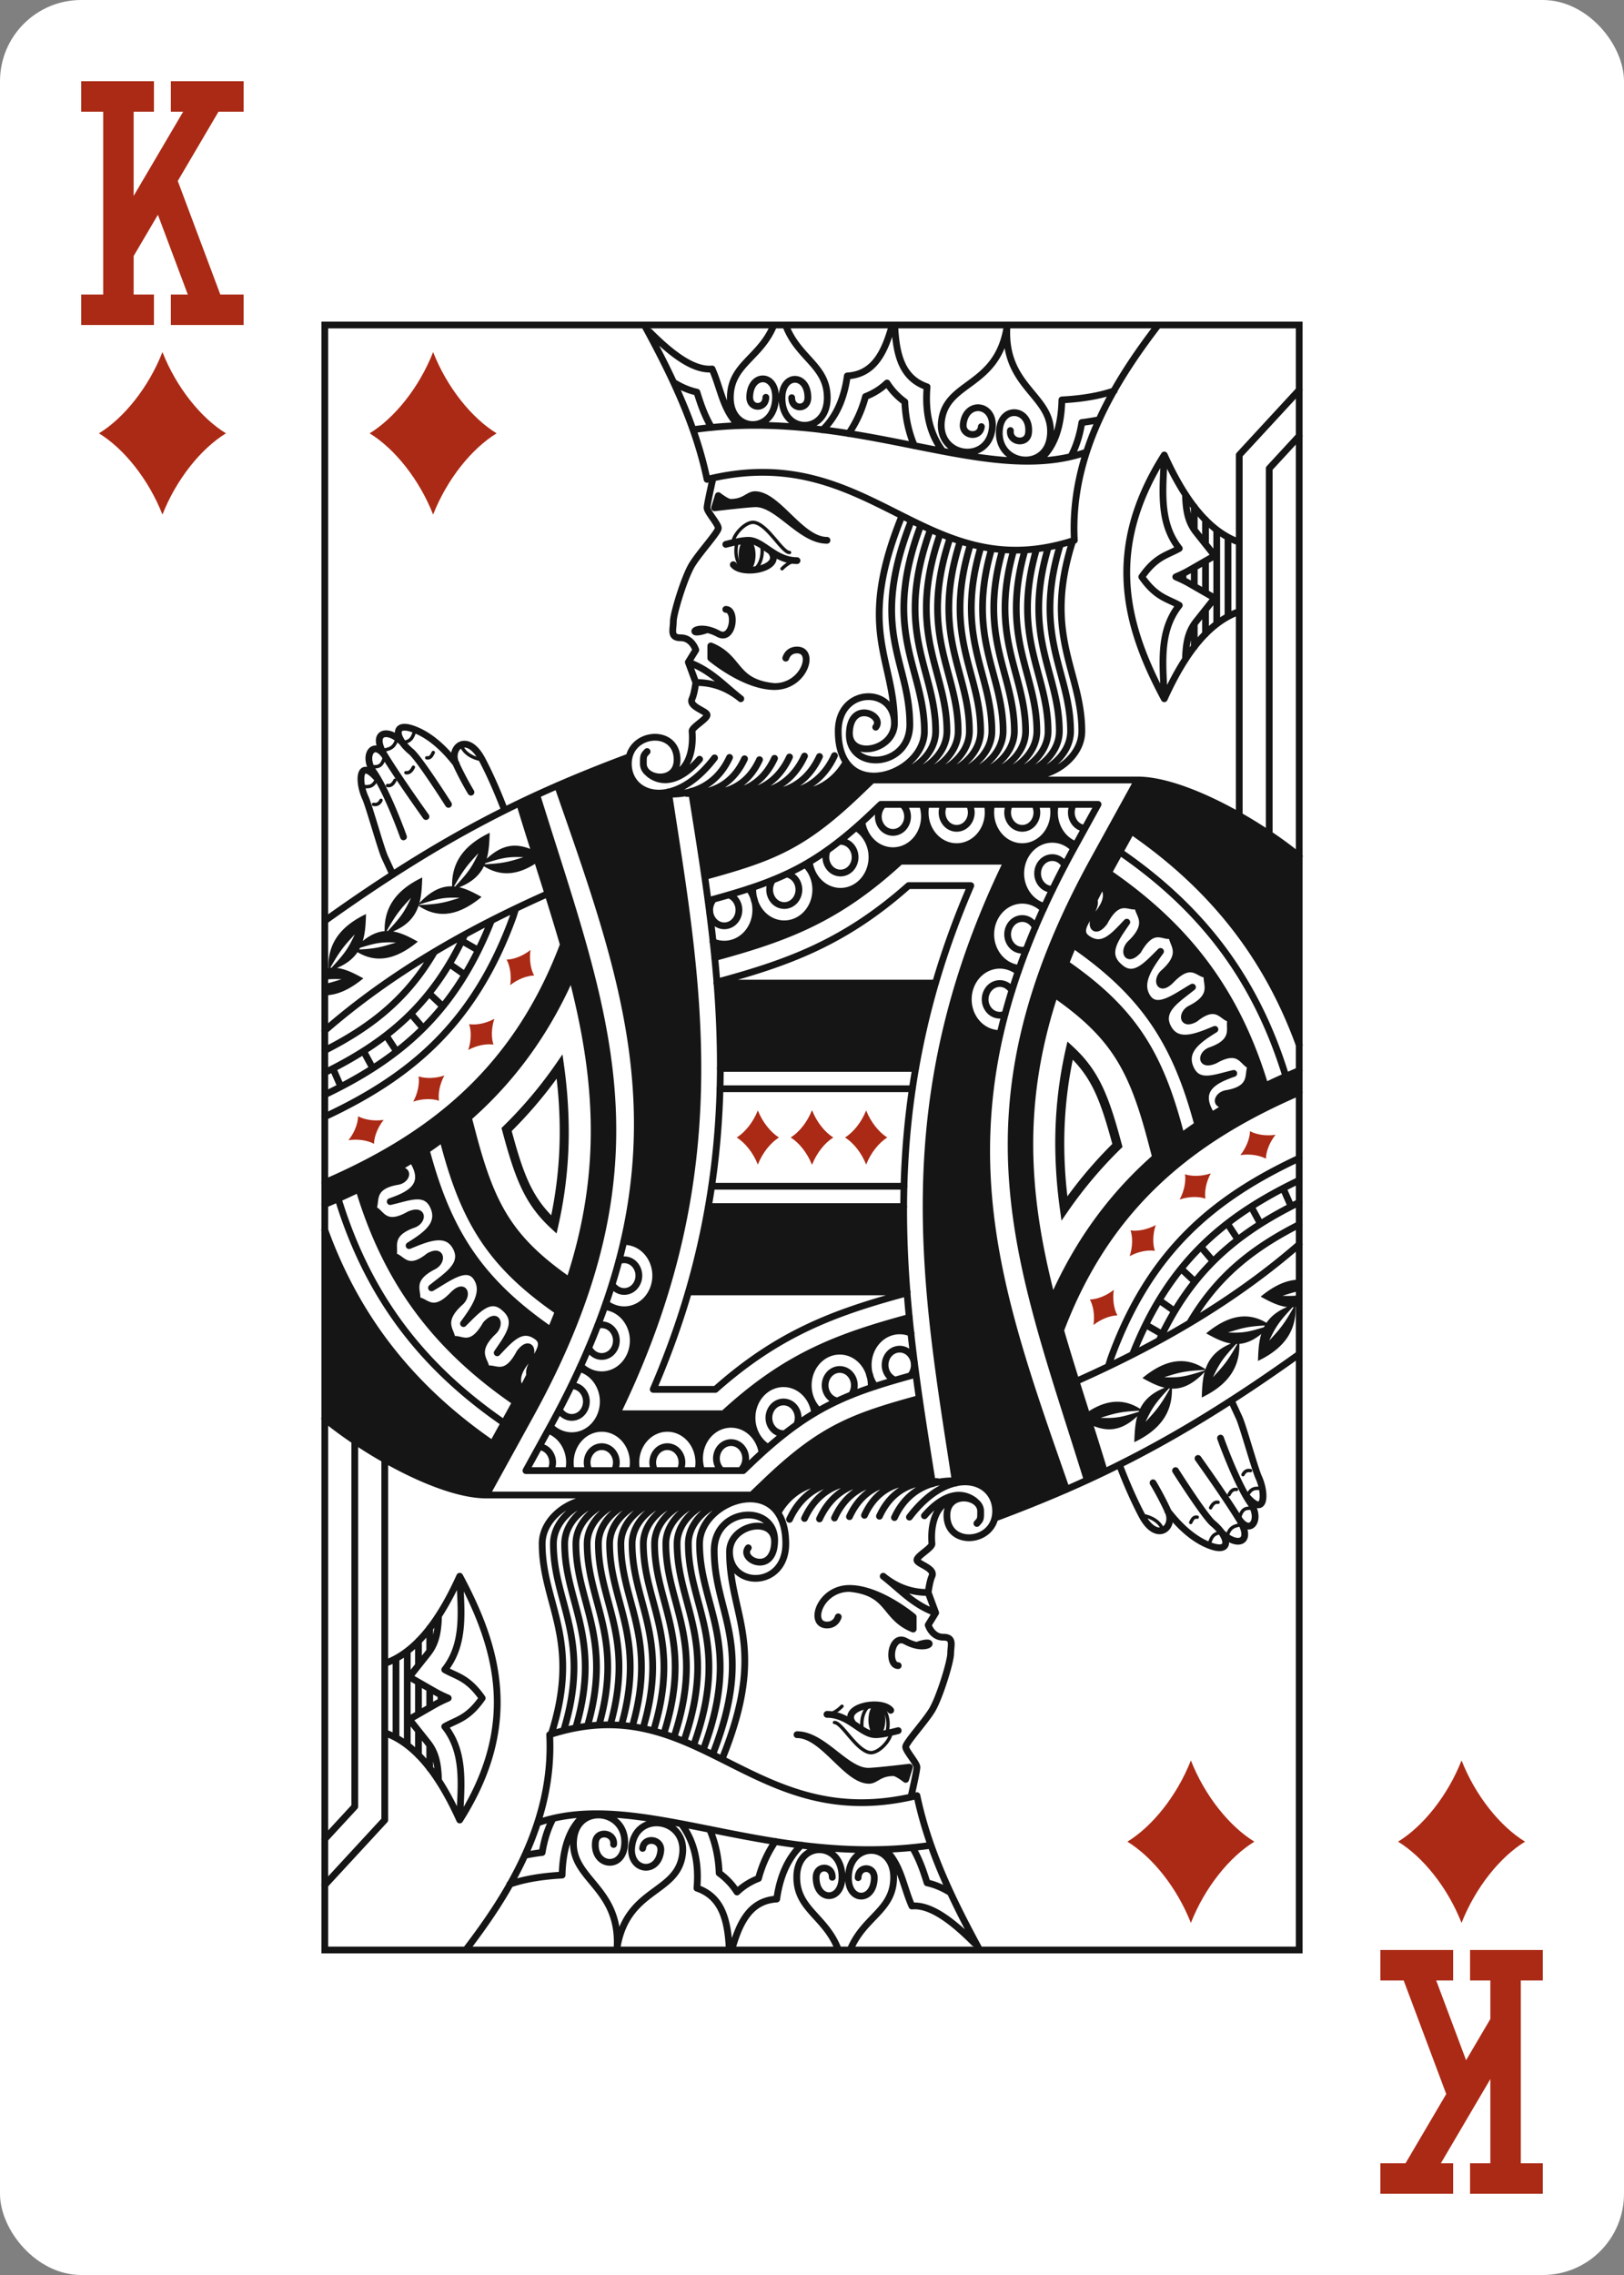 <svg xmlns="http://www.w3.org/2000/svg" xmlns:xlink="http://www.w3.org/1999/xlink" viewBox="0 0 240 336"><rect x="0" y="0" width="240" height="336" fill="#808080" stroke="none"/><use xlink:href="#a"/><use xlink:href="#b" x="48" y="48"/><use xlink:href="#c" transform="rotate(180 120 168)"/><g id="c"><use xlink:href="#d" width="36" height="36" x="6" y="12" stroke="#AB2A15"/><use xlink:href="#e" width="24" height="24" x="12" y="52"/><use xlink:href="#f" x="48" y="48"/></g><defs><symbol id="d" fill="none" preserveAspectRatio="xMinYMid" viewBox="0 0 36 36"><path stroke-linecap="square" stroke-width="4.5" d="M8.25 2.25h3.25m3 0h-3m0 0v31.5m0 0H8.25m3.25 0h3m7-31.5H25m2.75 0H25m0 0L12.5 23.5m9 10.25H25m2.75 0H25m0 0-6.75-18"/></symbol><symbol id="e" viewBox="0 0 16 16"><path fill="#AB2A15" d="M14.261 8c-2.456 1.503-4.886 4.516-6.256 8-1.37-3.484-3.8-6.497-6.255-8 2.456-1.503 4.886-4.516 6.255-8 1.37 3.484 3.8 6.497 6.256 8"/></symbol><symbol id="f" fill="none"><use xlink:href="#e" width="24" height="24" x="4" y="4"/><use xlink:href="#e" width="8" height="8" x="76" y="116"/><use xlink:href="#e" width="8" height="8" x="68" y="116"/><use xlink:href="#e" width="6" height="6" x="139" y="117" transform="rotate(60 139 117)"/><use xlink:href="#e" width="6" height="6" x="129" y="123" transform="rotate(50 129 123)"/><use xlink:href="#e" width="6" height="6" x="120.5" y="131" transform="rotate(40 120.5 131)"/><use xlink:href="#e" width="6" height="6" x="114" y="141" transform="rotate(30 114 141)"/><path stroke="#151515" stroke-linecap="round" stroke-linejoin="round" d="M133.477 31.342v11.716m-1.662-12.802v13.889m-1.661-2.108v3.6m0-10.788v4.702m0-10.788v3.6m-1.662 11.842v3.358m0-11.76v2.794m0-11.76v3.358m-1.661 6.51v.99m-69.216 55.73C68.278 90.53 75.81 87.712 85.063 79.2h15.773c-17.368 35.673-11.953 63.463-7.621 91.831M58.239 96.967c10.503-2.844 18.73-5.913 28.032-14.167h9.195c-14.605 33.828-9.945 61.558-5.657 88.326m19.782.828c-11.089-31.77-20.24-55.925 1.184-94.8l3.501-6.354H82.165l-1.1 1.05c-8.678 8.297-14.16 10.366-24.383 13.168m55.981 85.541c-9.867-31.837-19.786-53.905.965-91.56L120.13 67.2m0 0H80.909l-2.042 1.951c-8.237 7.874-12.832 9.591-22.671 12.288M120.13 67.2c6.486 0 17.175 5.807 23.883 11.28M47.22 0c4.04 7.418 7.584 14.735 9.272 22.8 24.37-6 32.123 16.2 54.277 9-.681-12.925 6.217-23.743 12.403-31.803M68.096.004c1.853 4.965 6.198 5.957 6.157 10.803-.045 5.4-6.754 5.307-6.683-.092.048-3.65 3.866-3.547 3.819.053-.024 1.8-2.41 1.767-2.387-.033M66.362.005c-1.989 4.89-6.343 5.767-6.43 10.604-.098 5.4 6.612 5.492 6.683.093.048-3.65-3.771-3.653-3.819-.053-.024 1.8 2.363 1.833 2.387.033m36.137 4.908c-.195 1.786 2.486 2.15 2.681.364.39-3.574-3.894-4.206-4.29-.583-.584 5.36 6.952 6.384 7.507 1.02.616-5.953-6.856-6.975-6.418-15.982-1.51 8.86-8.985 7.853-9.667 13.797-.614 5.356 6.922 6.38 7.507 1.02.395-3.623-3.9-4.156-4.29-.583-.195 1.787 2.486 2.15 2.681.364m-42.545.45C78.646 12 97.477 24 112.498 18.792m-2.237.639c.775-1.458 1.312-3.152 1.616-5.03a33 33 0 0 0 2.57-.418m-9.051 6.102c2.128-1.619 3.421-4.458 3.534-9.023 3.37-.186 5.815-.678 7.732-1.344M51.676 8.551c1.046.629 2.144 1.113 3.313 1.364.442 1.38.937 3 1.907 4.769q.128.231.267.459m4.051-.276c-2.371-2.258-2.673-5.416-3.976-8.374-2.773.263-6.043-2.274-9.255-5.495m29.423 15.046c1.077-1.55 1.94-3.382 2.503-5.481a9.5 9.5 0 0 0 3.175-1.993 10.2 10.2 0 0 0 2.636 2.786c.087 2.39.593 4.566 1.411 6.48M83.862.006c-1.105 3.947-2.649 7.286-6.646 7.517-.513 3.661-1.816 6.203-3.66 7.975m17.778 3.147c-1.756-2.326-2.682-5.367-2.328-9.512-3.84-1.305-4.587-4.982-4.78-9.128M.015 87.994C17.82 75.257 30.344 69.258 44.96 63.788m72.544 14.037c12.527 8.612 20.228 19.148 24.527 33.151m-26.225-30.06c12.054 8.278 19.121 18.059 23.161 31.482m5.041-6.055c-4.747-13.05-12.775-23.33-24.801-31.607m-8.578 16.812c10.477 7.248 15.164 14.491 18.377 26.584m-19.503-23.816c9.865 6.845 13.82 13.188 16.881 24.794l.198.752m-18.701-21.003c8.662 6.043 11.423 10.879 14.243 21.57l.663 2.515m-6.992 30.847.369-1.179c5.696-15.674 14.993-23.561 27.831-29.551m-16.157 24.293c3.967-6.745 9.075-10.897 16.151-14.493m-20.661 17.071c4.737-10.157 11.28-15.728 20.661-20.345m-24.594 22.403c5.282-13.366 13.232-20.229 24.591-25.668M107.538 144c7.847-17.944 21.17-27.433 36.457-33.888m-35.248 38.351c7.124-18.858 19.875-28.478 35.252-35.13m-32.977 42.684c11.973-5.323 23.203-11.726 32.98-20.232m-36.533 8.023c-1.495-5.79-2.598-11.416-3.046-17.102-1.073-13.618 1.429-27.744 11.583-46.17l6.502-11.798.785-1.162m-8.105 101.697c-2.178-7.185-4.654-14.556-6.469-20.875M57.941 97.2h32.322m-31.812 12.6h28.872m-28.919 3h28.434m36.459 31.231 2.297 1.613m.956-6.268 2.05 1.924m.87-5.151 1.824 2.141m2.094-5.582 1.562 2.377m1.962-4.853 1.367 2.528m3.352-5.248 1.172 2.671m-21.47 17.477 2.417 1.389m11.388-76.585V19.2L144 9.6m-4.431 65.61V21.188l4.431-4.8m-8.864 25.932c-4.594 1.6-8.129 6.361-11.074 12.88m0 0c-.16-4.843-.92-9.85 2.215-13.8-1.779-1.021-3.398-1.135-5.539-4.2 2.141-3.064 3.76-3.178 5.539-4.2-3.135-3.95-2.375-8.956-2.215-13.8m0 36c-5.732-10.705-8.89-21.992 0-36m0 0c2.945 6.52 6.48 11.28 11.074 12.88m-7.94 17.292q.01-.575.049-1.106c.147-1.891.523-3.223 1.552-4.518l2.713-3.418-3.677-2.111c-.957-.55-1.554-.784-2.072-1.019.518-.235 1.115-.47 2.072-1.019l3.677-2.11-2.713-3.418c-1.029-1.295-1.405-2.627-1.552-4.518a19 19 0 0 1-.049-1.107m-48.71 49.177a4.85 4.85 0 0 1 1.738 1.849c.417.772.638 1.651.638 2.546 0 1.337-.49 2.619-1.363 3.564s-2.056 1.476-3.29 1.476c-1.122 0-2.207-.44-3.054-1.238-.847-.799-1.399-1.902-1.554-3.106m4.39-3.024q.108-.012.218-.012a2.08 2.08 0 0 1 1.528.686c.405.438.632 1.034.632 1.654s-.227 1.216-.632 1.655a2.08 2.08 0 0 1-1.528.685 2.08 2.08 0 0 1-1.527-.685 2.44 2.44 0 0 1-.633-1.655c0-.366.08-.727.232-1.054M88.308 70.8c.203.575.307 1.185.307 1.8 0 1.337-.49 2.619-1.362 3.564s-2.056 1.476-3.29 1.476a4.44 4.44 0 0 1-3.01-1.196c-.84-.772-1.4-1.843-1.58-3.021m5.97-2.624c.244.22.44.495.575.806s.205.651.205.995c0 .62-.228 1.216-.633 1.655a2.08 2.08 0 0 1-1.527.685 2.08 2.08 0 0 1-1.527-.685 2.44 2.44 0 0 1-.633-1.655c0-.344.07-.684.205-.995s.332-.587.577-.806m15.312 0c.089.393.134.796.134 1.201 0 1.337-.49 2.619-1.363 3.564-.872.945-2.056 1.476-3.29 1.476s-2.417-.53-3.29-1.476c-.872-.945-1.362-2.227-1.362-3.564 0-.405.045-.808.134-1.201m6.372 0c.2.363.306.778.306 1.201 0 .62-.227 1.216-.632 1.655a2.08 2.08 0 0 1-1.528.685 2.08 2.08 0 0 1-1.527-.685A2.44 2.44 0 0 1 91.22 72c0-.423.105-.838.306-1.201m16.064 0c.089.393.134.796.134 1.201 0 1.337-.49 2.619-1.363 3.564-.872.945-2.055 1.476-3.289 1.476s-2.417-.53-3.29-1.476c-.872-.945-1.363-2.227-1.363-3.564 0-.405.045-.808.135-1.201m6.371 0c.201.363.307.778.307 1.201 0 .62-.228 1.216-.633 1.655a2.08 2.08 0 0 1-1.527.685 2.08 2.08 0 0 1-1.528-.685 2.44 2.44 0 0 1-.632-1.655c0-.423.106-.838.306-1.201m9.769 5.972a4.7 4.7 0 0 1-2.283-1.837 5.33 5.33 0 0 1-.869-2.934c0-.405.045-.808.134-1.201m4.362 3.535a2.1 2.1 0 0 1-1.426-.74 2.45 2.45 0 0 1-.578-1.594c0-.423.106-.838.307-1.201m-4.262 15.09c-1.006-.273-1.899-.902-2.537-1.788a5.3 5.3 0 0 1-.985-3.1c0-1.338.49-2.62 1.363-3.565.872-.945 2.056-1.476 3.29-1.476 1.182 0 2.321.488 3.183 1.365m-3.111 6.014-.072.001a2.08 2.08 0 0 1-1.528-.685 2.44 2.44 0 0 1-.632-1.655c0-.62.227-1.216.632-1.654a2.08 2.08 0 0 1 1.528-.686c.375 0 .744.106 1.07.308.326.201.598.491.789.841m-6.715 15.21c-1.155-.115-2.23-.693-3.012-1.622A5.28 5.28 0 0 1 98.418 90c0-1.337.49-2.618 1.363-3.564.873-.945 2.056-1.476 3.29-1.476 1.156 0 2.271.467 3.127 1.308m-2.521 5.978a2 2 0 0 1-.606.094 2.08 2.08 0 0 1-1.528-.685 2.44 2.44 0 0 1-.632-1.655c0-.62.227-1.216.632-1.654a2.08 2.08 0 0 1 1.528-.686c.403 0 .798.123 1.141.353.342.231.618.561.797.953m-5.18 15.673-.081.001c-1.234 0-2.418-.531-3.29-1.476s-1.363-2.227-1.363-3.564.49-2.618 1.363-3.564c.873-.945 2.056-1.476 3.29-1.476.98 0 1.935.335 2.729.958m-1.93 6.256c-.254.11-.525.166-.8.166a2.08 2.08 0 0 1-1.527-.685 2.44 2.44 0 0 1-.632-1.655c0-.62.227-1.216.632-1.654a2.08 2.08 0 0 1 1.528-.686c.357 0 .709.096 1.024.28.314.183.582.449.779.772M71.008 79.648a5 5 0 0 1 1.142 1.698 5.4 5.4 0 0 1 .404 2.054c0 1.337-.49 2.619-1.363 3.564-.872.945-2.056 1.476-3.29 1.476s-2.417-.53-3.29-1.476c-.872-.945-1.362-2.227-1.362-3.564q0-.177.012-.354m4.964-1.96c.511.085.978.364 1.314.789.337.424.523.965.523 1.525 0 .307-.056.612-.165.896a2.4 2.4 0 0 1-.468.759c-.2.217-.439.39-.7.507a2 2 0 0 1-.827.178 2.08 2.08 0 0 1-1.528-.685 2.44 2.44 0 0 1-.632-1.655c0-.524.162-1.032.46-1.444m-3.54 1.282a5.3 5.3 0 0 1 1.03 3.162c0 1.337-.49 2.619-1.362 3.564s-2.056 1.476-3.29 1.476a4.3 4.3 0 0 1-1.67-.336m2.311-6.938c.44.148.825.445 1.098.847s.421.888.421 1.387c0 .62-.228 1.216-.633 1.655a2.08 2.08 0 0 1-1.527.685 2.08 2.08 0 0 1-1.527-.685 2.44 2.44 0 0 1-.633-1.655c0-.598.212-1.174.592-1.609M88.079 29.57c-5.935 15.768.536 21.095.536 30.43 0 6.6-12.738 10.8-12.738 0 0-6.6 8.308-6.6 8.308-1.2m0 0c0 4.2-6.953 5.387-6.647 1.2m6.647-1.2c0-9.6-5.737-13.761 1.107-30.6M77.538 60c.338-4.62 5.26-2.322 3.877-.6m-3.877.6c-.553 6 8.916 5.615 8.916-.985 0-9.468-6.171-13.855.225-30.127m2.822 1.33c-5.517 15.268.776 20.577.776 29.782 0 3.699-4 6.644-7.518 6.618m8.188-35.79c-5.134 14.802.992 20.09.992 29.172 0 3.699-4.001 6.644-7.519 6.618m7.997-35.228C87.63 45.765 93.6 51.034 93.6 60c0 3.699-4 6.644-7.518 6.618m7.822-34.693C89.44 45.898 95.262 51.146 95.262 60c0 3.699-4.001 6.644-7.519 6.618m7.68-34.24c-4.196 13.634 1.5 18.865 1.5 27.622 0 3.699-4 6.644-7.518 6.618m7.57-33.874C92.99 46.107 98.584 51.321 98.584 60c0 3.699-4.001 6.644-7.518 6.618m7.489-33.6c-3.827 13.16 1.69 18.363 1.69 26.982 0 3.699-4 6.644-7.518 6.618m7.439-33.426c-3.728 13.032 1.741 18.227 1.741 26.808 0 3.699-4.001 6.644-7.518 6.618m7.418-33.355c-3.688 12.98 1.761 18.172 1.761 26.737 0 3.699-4 6.644-7.518 6.618m7.429-33.392c-3.708 13.007 1.751 18.2 1.751 26.774 0 3.699-4.001 6.644-7.518 6.618m7.472-33.542c-3.794 13.118 1.707 18.318 1.707 26.924 0 3.699-4 6.644-7.518 6.618m7.55-33.81c-3.946 13.315 1.63 18.527 1.63 27.192 0 3.699-4.001 6.644-7.518 6.618m7.668-34.2c-4.173 13.605 1.511 18.833 1.511 27.582 0 3.699-4 6.644-7.518 6.618m7.836-34.735c-4.49 14.004 1.344 19.254 1.344 28.117 0 3.699-4.001 6.644-7.518 6.618M57.6 63.934c-6.004 7.887-12.738 5.666-12.738.866s7.2-5.4 7.2-.6c0 3.6-4.985 3-4.985.6 0-1.2 0-1.2.554-1.8m7.754 1.133c-2.779 3.216-5.448 3.761-7.473 2.172m11.903-2.438c-2.215 4.8-6.415 5.482-8.795 5.414m11.01-5.214c-2.215 4.8-6.187 5.183-8.567 5.116M64.246 64.2c-2.215 4.8-6.188 5.05-8.568 4.983M66.462 64c-2.216 4.8-6.188 5.25-8.568 5.183M68.677 63.8c-2.215 4.8-6.188 5.45-8.568 5.383m10.783-5.516c-2.215 4.8-6.187 5.583-8.568 5.516m10.784-5.45c-2.216 4.8-6.188 5.517-8.568 5.45M75.323 63.6c-2.215 4.8-6.188 5.65-8.568 5.583m10.288-4.621c-2.275 3.954-5.861 4.684-8.073 4.621M57.36 22.659c-.327 1.45-.868 3.922-.868 4.341 0 .6 1.662 2.4 1.662 3s-2.77 3.6-3.877 5.4c-1.108 1.8-2.77 7.2-2.77 8.4s-.553 2.4 1.108 2.4 2.216 1.8 2.216 1.8l-1.108 1.8m0 0 1.108 3m-1.108-3c3.323 1.2 5.215 3.415 7.754 5.4-2.215-1.8-4.43-2.4-6.646-2.4m0 0s-.204 1.641-.554 2.4c-.554 1.2 2.215 1.8 2.215 2.4s-2.263 1.803-2.215 2.4c.433 5.346-2.701 6.749-2.77 6m7.755-24c1.661 0 1.107 4.8-1.108 3.6-3.323-1.8-4.985.6-1.662-.6m11.631 4.2c.244-.727.818-1.2 1.662-1.2 2.769 0 1.107 5.4-3.323 5.4m0 0c-4.431 0-9.416-4.2-9.416-4.2v-1.8c4.431 1.8 3.323 5.4 9.416 6m3.323-18.6c-3.323 0-5.023-2.99-7.2-3-1.123-.005-3.323.6-3.323.6m6.742 1.157c1.662 2.4-4.264 3.532-5.635 1.843M26.57 71.654c-.669-1.756-1.872-4.73-3.308-7.454-2.216-4.2-4.985-1.8-3.877.6C20.492 67.2 21.6 69 21.6 69m-2.183-4.208c-.186-.122-2.351-3.297-5.57-4.792-3.878-1.8-3.682.867-1.108 3 1.244 1.031 5.538 7.8 5.538 7.8m-6.646-8.965C9.415 59.4 6.646 60 8.86 63.6m0 0c2.216 3.6 6.093 9 6.093 9m-6.092-9C7.2 61.2 5.538 63.6 7.2 66c2.102 3.036 4.43 9.6 4.43 9.6m-3.65-8.33c-2.994-3.67-3.098.147-1.99 2.547.553 1.2 2.319 7.583 2.873 8.783l1.185 2.569m104.883 1.376c.523.944 1.271 2.183-.924 4.72-1.011 1.17-.298 2.902 1.194.935 2.215-4.2 3.877-1.8 4.998-2.518-.298 1.18 2.239 2.471-1.117 5.662-1.112 1.056-.558 2.856 1.104 1.056 2.34-4.12 3.929-1.662 5.071-2.34-.333 1.168 2.163 2.55-1.288 5.62-1.142 1.016-.643 2.834 1.072 1.094 3.218-3.354 4.188-.544 5.451-.891-.593 1.041 1.505 3.055-2.545 5.092-1.341.674-1.278 2.57.665 1.488 3.453-2.765 4.099.152 5.392-.026-.706.955 1.149 3.232-3.1 4.717-1.407.492-1.558 2.382.626 1.444 3.953-2.249 4.162.743 5.464.791-.837.821.659 3.388-3.754 4.121-1.462.243-1.889 2.083.406 1.534m-19.941-30.112c.506 1.754-3.114 4.178-1.075 5.66 2.269 1.65 3.911-.302 5.894-2.392-1.651 2.406-3.4 4.644-1.108 6.6 2.153 2.008 4.046-.263 6.091-2.282-1.723 2.346-3.321 4.682-1.949 6.777 1.417 2.163 4.225-.106 6.672-1.507-2.21 1.805-5.016 3.395-3.614 6.012 1.39 2.594 4.341 1.295 6.928.229-2.397 1.498-4.804 3.109-3.605 5.771 1.149 2.549 3.682 1.341 6.392.735-2.65.923-5.778 2.291-3.246 6.201M58.154 25.2 57.6 27s4.985-.6 6.092-.6c3.323 0 6.646 5.4 10.523 5.4-3.877 0-7.2-6.6-10.555-6.74-1.107-.045-1.508 1.131-3.723 1.131-.522 0-1.783-.99-1.783-.99"/><path fill="#151515" d="m120.13 67.2-6.502 11.798c-20.751 37.656-10.832 59.724-.965 91.561l2.558-1.232-6.398-21.062c7.138-18.727 19.854-28.303 35.177-34.932v-3.219c-15.289 6.455-28.615 15.941-36.462 33.886l.088.325-.157-.517c-1.495-5.791-2.598-11.417-3.046-17.103-1.073-13.617 1.429-27.743 11.583-46.169l6.502-11.798-3.299 5.99c12.018 8.28 20.043 18.554 24.791 31.594V78.47c-5.773-4.707-14.475-9.657-20.822-10.921l-.008.012zM24.37 75c-4.237 2.024-5.62 4.778-5.56 7.902-1.472-.042-3.05.577-4.831 2.471.326-1.188.378-2.479.421-3.773-4.244 2.028-5.624 4.788-5.559 7.919-1.013.089-2.08.514-3.232 1.466.38-1.246.438-2.614.483-3.985-4.268 2.04-5.64 4.82-5.557 7.974a5 5 0 0 0-.535.108v1.614c.715-.098 1.443-.114 2.466-.07-1.003.315-1.709.535-2.466.696v1.676c1.683 0 3.555-.734 5.693-2.501-1.27-.695-2.542-1.373-3.897-1.534 1.46-.61 2.414-1.412 3.04-2.334 2.46 1.468 5.31 1.422 8.914-1.558-1.196-.655-2.395-1.294-3.664-1.501 2.196-.913 3.249-2.254 3.768-3.793 2.55 1.717 5.512 1.835 9.312-1.306-1.079-.59-2.159-1.168-3.29-1.428 1.939-.765 3.024-1.848 3.638-3.107 2.496 1.562 5.389 1.576 9.067-1.465-2.634-1.441-5.279-2.814-8.652.366.342-1.206.397-2.52.44-3.837m-1.662 3c-1.03 2.23-1.598 2.924-3.45 4.936q-.078-.01-.156-.017c1.448-2.568 2.042-3.225 3.606-4.919m5.79.577c.264.002.546.01.856.023-2.122.666-2.94.913-5.708 1.048l.063-.159c2.173-.678 3.098-.925 4.79-.912m-9.415 6c.264.002.546.01.856.023-2.209.693-2.992.933-6.046 1.064l.016-.055c2.463-.773 3.384-1.045 5.174-1.032m-6.344.023c-1.024 2.218-1.592 2.916-3.418 4.9q-.09 0-.178.002c1.44-2.554 2.035-3.212 3.595-4.902M4.43 90c-1.029 2.229-1.597 2.923-3.445 4.931l-.174.012C2.27 92.354 2.862 91.699 4.43 90m5.237 1.177q.393.003.855.023c-2.054.645-2.882.897-5.443 1.035q.069-.124.132-.25c1.947-.603 2.85-.82 4.456-.808M57.94 97.2l.51 12.6h28.872l2.94-12.6zm51.808 8.625-.256 1.135c-1.543 6.866-1.809 13.156-1.318 19.398.111 1.402.268 2.807.462 4.216l.235 1.705.954-1.379a63 63 0 0 1 7.753-9.195l.308-.302-.115-.432c-1.908-7.136-3.351-10.836-7.202-14.389zm.789 2.685c2.926 3.017 4.167 6.238 5.841 12.443a64 64 0 0 0-6.635 7.736 67 67 0 0 1-.244-2.453c-.453-5.745-.238-11.492 1.038-17.726"/><path fill="#151515" d="M66.462 53.4c-4.431 0-9.416-4.2-9.416-4.2v-1.8c4.431 1.8 3.323 5.4 9.416 6m-8.308-28.2L57.6 27s4.985-.6 6.092-.6c3.324 0 6.647 5.4 10.524 5.4-3.877 0-7.2-6.6-10.556-6.74-1.107-.045-1.508 1.131-3.723 1.131-.522 0-1.783-.991-1.783-.991m5.502 8.767c0 .322-.033.64-.095.937a3.2 3.2 0 0 1-.27.793 1.6 1.6 0 0 1-.405.53.76.76 0 0 1-.477.187.76.76 0 0 1-.476-.187 1.6 1.6 0 0 1-.405-.53 3.2 3.2 0 0 1-.27-.794 4.6 4.6 0 0 1-.095-.936c0-.648.132-1.27.365-1.73.234-.458.551-.716.882-.716s.647.258.88.717c.234.458.366 1.08.366 1.73m-9.489 34.757 14.804.459c2.211.062 5.797-.667 8.084-4.603.978 1.398 2.426 2.008 3.974 2.036l-.12.584-2.042 1.951c-8.237 7.874-12.832 9.591-22.702 12.256-.646-4.285-1.327-8.496-1.998-12.683M88.615 72.6c0 2.784-2.082 5.04-4.652 5.04-3.305.076-3.9-4.807-5.471-3.431 1.464.892 2.37 2.57 2.37 4.391 0 2.784-2.083 5.04-4.653 5.04-2.318 0-4.282-1.849-4.606-4.334q-.296.175-.593.345c.983.956 1.544 2.319 1.544 3.749 0 2.783-2.083 5.04-4.652 5.04-1.98 0-3.67-1.34-4.342-3.229.087.387.132.786.132 1.189 0 2.783-2.083 5.04-4.652 5.04a4.3 4.3 0 0 1-1.67-.336l.245 2.321C68.278 90.53 75.81 87.712 85.063 79.2h15.773c-17.368 35.673-11.953 63.463-7.621 91.83 3.39.046 5.735 1.224 5.819 4.856l10.557-3.933c-8.233-23.588-15.398-42.979-9.773-67.314l-.07.001c-2.57 0-4.653-2.257-4.653-5.04s2.083-5.04 4.653-5.04c.975 0 1.925.332 2.717.949q.084-.246.172-.491c-2.39-.243-4.218-2.416-4.218-5.018 0-2.784 2.082-5.04 4.652-5.04 1.151 0 2.26.462 3.115 1.297l.17-.373c-2.062-.567-3.507-2.578-3.507-4.884 0-2.784 2.083-5.04 4.653-5.04 1.181 0 2.318.487 3.181 1.362l.092-.17.211-.381c-1.885-.696-3.152-2.614-3.152-4.771 0-.404.045-.807.134-1.2h-.379c.089.393.134.796.134 1.2 0 2.784-2.083 5.04-4.652 5.04s-4.652-2.257-4.652-5.04c0-.404.045-.807.133-1.2h-.655c.089.393.134.796.134 1.2 0 2.784-2.083 5.04-4.652 5.04s-4.653-2.257-4.653-5.04c0-.404.045-.807.134-1.2-1.019-.145-.25.896-.245 1.8m19.397-1.8 6.155.199.109-.199zm2.617 20.748c10.477 7.248 15.164 14.491 18.377 26.584l2.078-1.396c-2.532-3.91.596-5.278 3.246-6.201-2.71.606-5.243 1.814-6.391-.735-1.2-2.662 1.207-4.273 3.604-5.771-2.587 1.066-5.538 2.365-6.928-.229-1.402-2.618 1.404-4.208 3.614-6.012-2.447 1.4-5.255 3.67-6.672 1.507-1.372-2.095.226-4.432 1.949-6.778-2.045 2.02-3.938 4.29-6.091 2.283-2.292-1.956-.543-4.194 1.108-6.6-1.983 2.09-3.625 4.041-5.894 2.392-2.039-1.482 1.581-3.906 1.075-5.66m25.263 27.466c-4.04-13.423-11.107-23.204-23.161-31.482l-.876 1.628c.523.945 1.271 2.184-.924 4.721-1.011 1.169-.297 2.902 1.194.935 2.215-4.2 3.877-1.8 4.998-2.519-.297 1.18 2.239 2.472-1.117 5.663-1.112 1.056-.558 2.856 1.104 1.056 2.34-4.12 3.929-1.662 5.071-2.34-.333 1.168 2.163 2.549-1.287 5.62-1.143 1.016-.644 2.834 1.071 1.094 3.218-3.354 4.188-.544 5.451-.891-.593 1.041 1.505 3.055-2.545 5.092-1.341.674-1.278 2.57.666 1.488 3.452-2.766 4.098.152 5.391-.026-.706.955 1.149 3.231-3.1 4.717-1.407.492-1.558 2.382.626 1.444 3.953-2.249 4.162.743 5.464.791-.837.82.66 3.388-3.754 4.121-1.462.242-1.889 2.083.406 1.534zm-12.385 7.464-.198-.752c-3.061-11.607-7.016-17.949-16.881-24.794l-1.622 4.543c8.662 6.043 11.423 10.879 14.243 21.569l.663 2.516"/><path stroke="#151515" stroke-linecap="round" stroke-linejoin="round" stroke-width=".5" d="M60.37 31.8c.292-1.144 1.954-2.828 3.09-2.644 2.028.33 4.11 4.444 5.217 4.444m1.108 1.2c-1.108 0-2.216 1.2-2.216 1.2m-2.99-3.38q.06.36.06.744c0 1.657-.868 3-1.938 3s-1.939-1.343-1.939-3c0-.531.09-1.03.246-1.463M13.381 59.618c-.412 1.606-.788 1.832-1.791 2.068m-.905-.667c-.412 1.606-1.255 1.605-2.258 1.842m.458.732c-.413 1.606-.853 1.693-2.017 1.65m.84 1.75c-.557 1.276-1.222 1.258-2.177 1.146m14.624-6.07c.69 1.88 3.107 2.131 3.107 2.131M7.2 70.8c.531.107.88-.133 1.108-.6m3.678-4.077c.531.108.879-.349 1.107-.815m1.975-1.385c.53.107.737-.318.965-.785m-6.763 4.88c.531.107.88-.318 1.108-.785"/></symbol><rect id="a" width="240" height="336" fill="#fff" rx="12" ry="12"/><path id="b" fill="none" stroke="#151515" d="M0 0h144v240H0z"/></defs></svg>